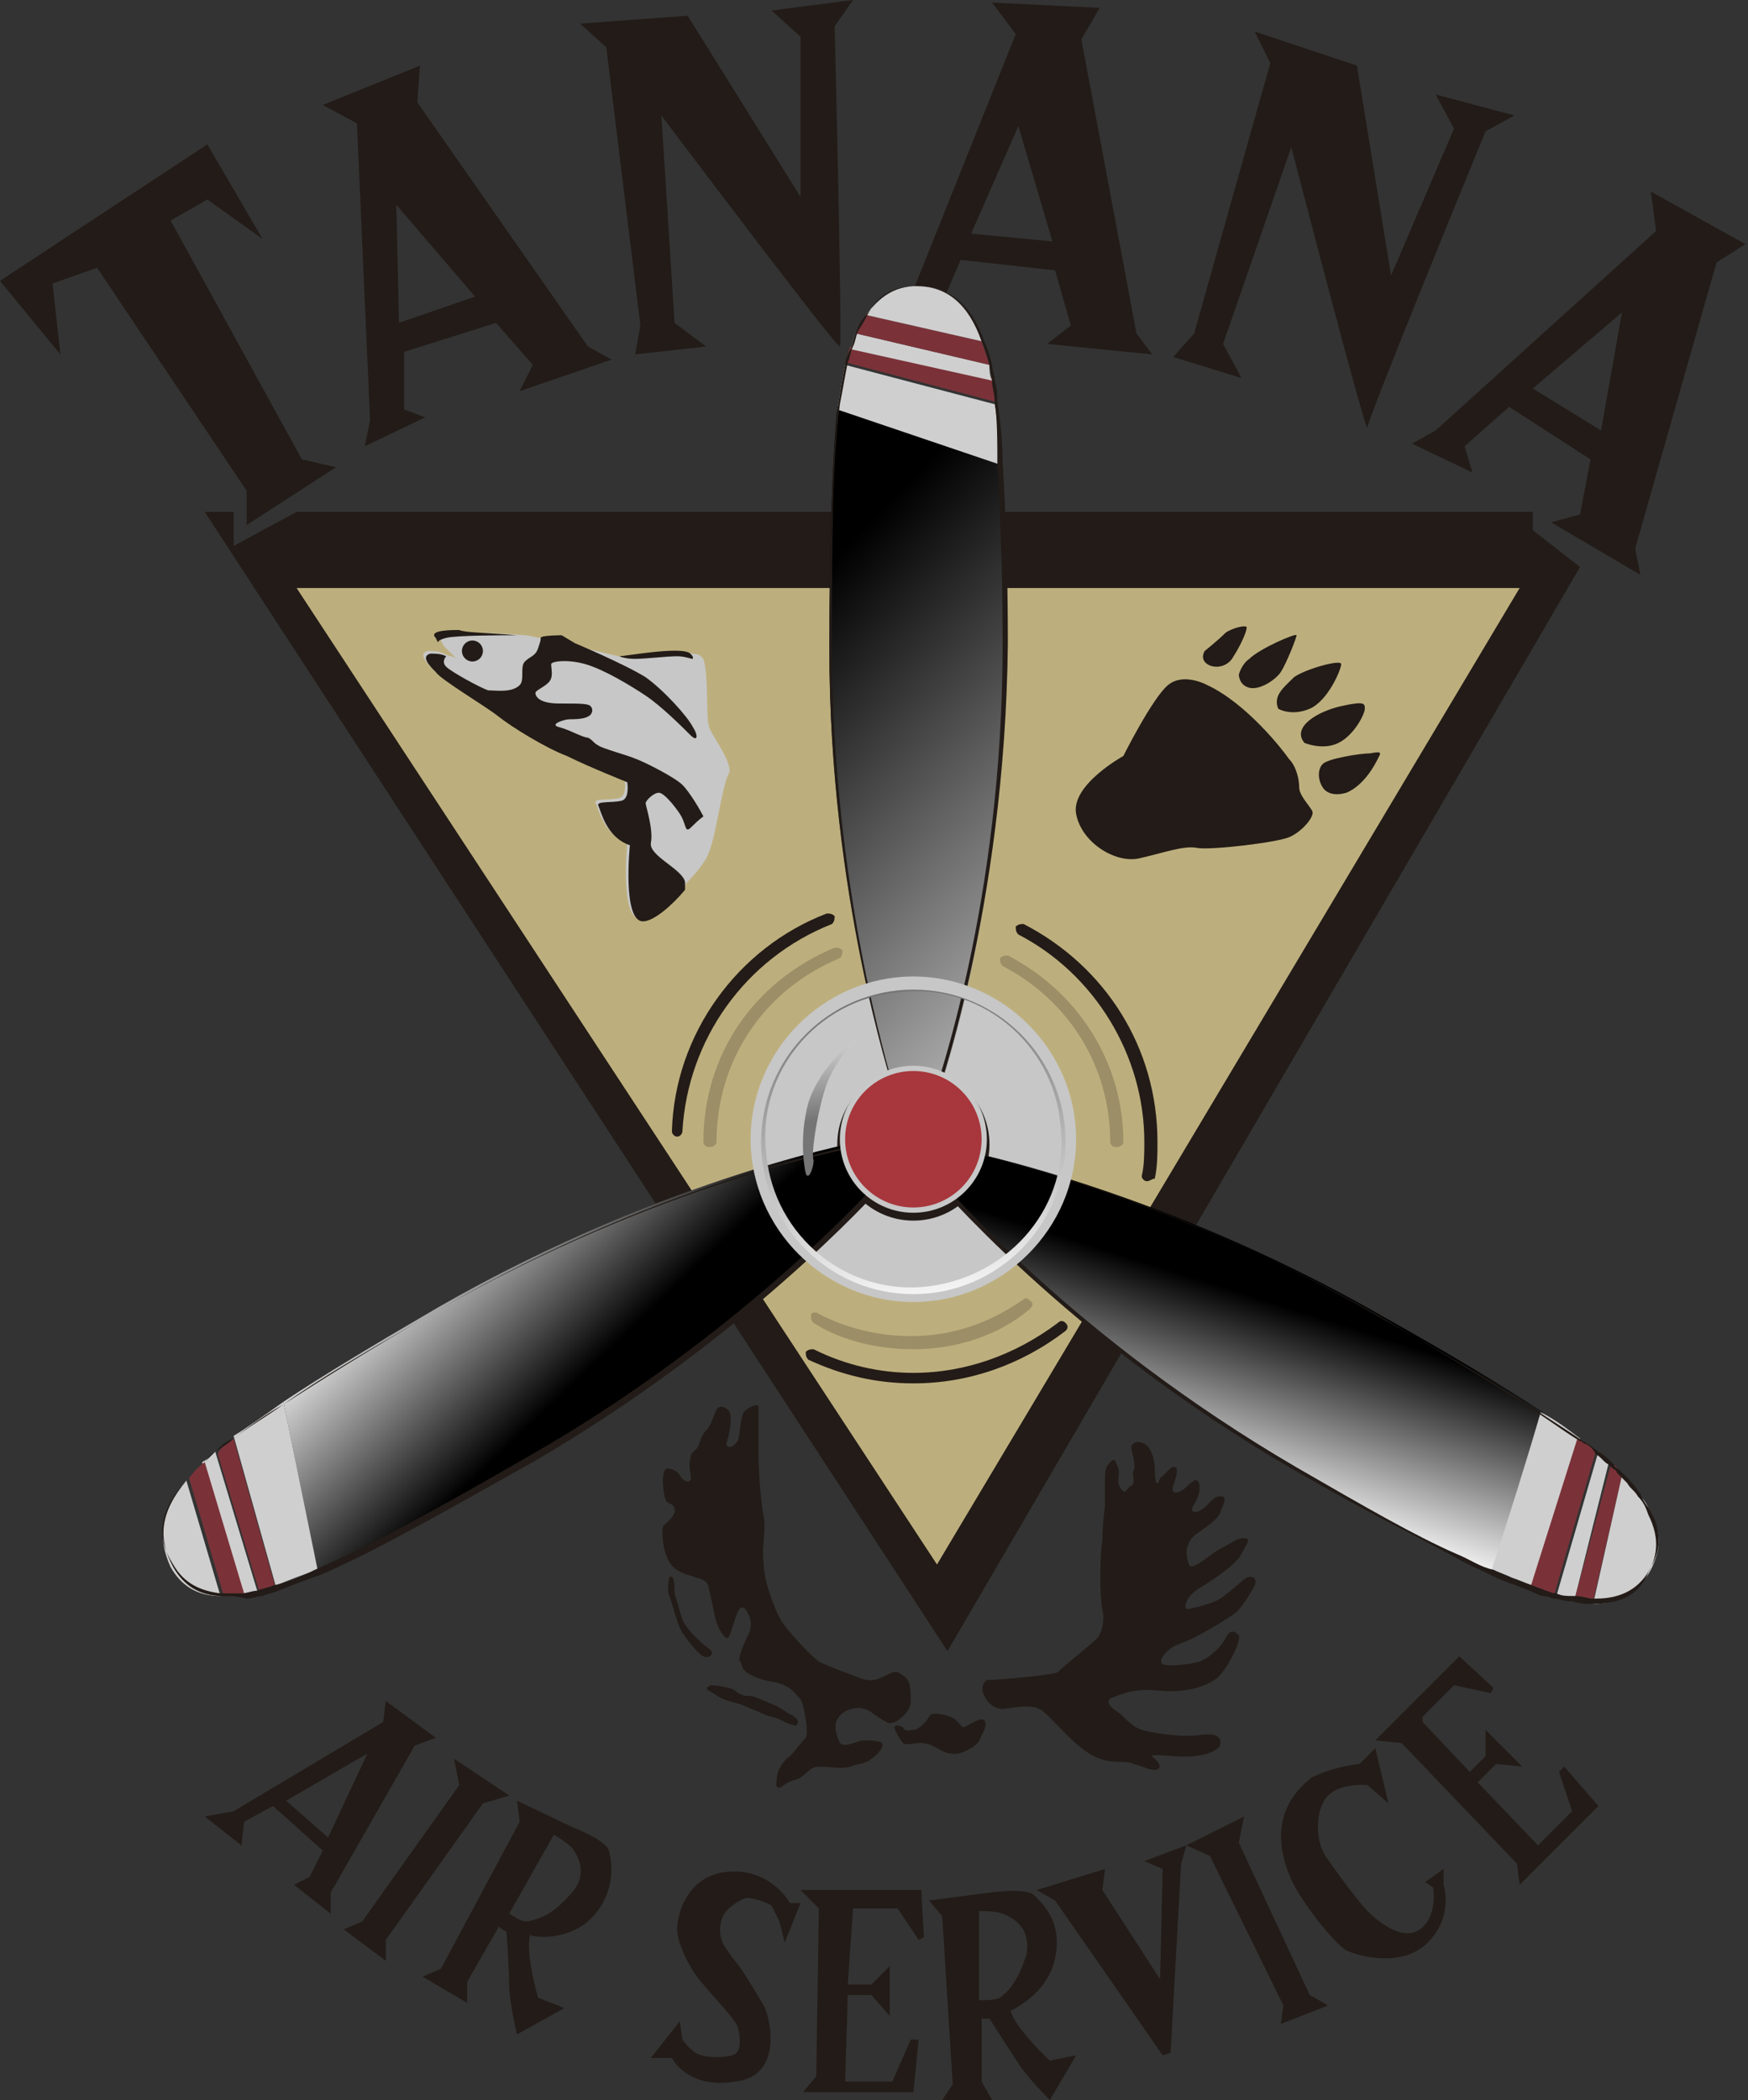 <?xml version="1.0" encoding="utf-8"?>
<!-- Generator: Adobe Illustrator 25.4.1, SVG Export Plug-In . SVG Version: 6.00 Build 0)  -->
<svg version="1.1" id="Layer_1" xmlns="http://www.w3.org/2000/svg" xmlns:xlink="http://www.w3.org/1999/xlink" x="0px" y="0px"
	 viewBox="0 0 66.6 80" style="enable-background:new 0 0 66.6 80;" xml:space="preserve">
<rect x="0" y="0" width="66.6" height="80" fill="#333333" stroke="none"/>
<style type="text/css">
	.st0{fill:#221B17;}
	.st1{fill:#BDAF7D;}
	.st2{fill:#C7C7C7;}
	.st3{fill:url(#SVGID_1_);}
	.st4{fill:#D0CFCF;}
	.st5{fill:#7A3238;}
	.st6{fill:url(#SVGID_00000183938149159053370670000001074580568230295227_);}
	.st7{fill:url(#SVGID_00000135667854043568364350000003838606789246934931_);}
	.st8{fill:#231B17;}
	.st9{fill:#9C8E66;}
	.st10{fill:#C8C8C8;}
	.st11{fill:#A7373C;}
	.st12{fill:url(#SVGID_00000060018637027929943190000015152300910363386003_);}
	.st13{fill:url(#SVGID_00000095310595639802193920000011936159395532474518_);}
</style>
<g>
	<polygon class="st0" points="7.8,19.5 8.9,19.5 8.9,20.8 11.3,19.5 58.4,19.5 58.4,20.2 60.2,21.6 36.1,62.9 	"/>
	<polygon class="st1" points="11.3,22.4 35.7,59.6 57.9,22.4 	"/>
	<circle class="st2" cx="34.8" cy="43.4" r="6"/>
	<circle class="st0" cx="34.8" cy="43.6" r="2.9"/>
	<path class="st2" d="M27,32.5c-0.1,0.3-0.5,0.8-1,1.3c-0.5,0.6-1.2,1.2-1.6,1.2c-0.8,0-0.5-2.9-0.5-2.9c-0.9-0.3-1.1-1.3-1.2-1.5
		c-0.1-0.2,0.5-0.1,0.9-0.2c0.3-0.1,0.2-0.7,0.2-0.7s-1.5-0.6-2.3-1c-0.8-0.3-2.1-1.1-2.6-1.5c-0.5-0.4-2.2-1.4-2.4-1.7
		c-0.2-0.2-0.6-0.6-0.2-0.7c0.2,0,0.4,0,0.6,0.1c0.2,0.1,0.4,0.1,0.5,0.2l-0.5-0.5l-0.1-0.2c-0.3-0.3,0.6-0.3,0.9-0.3
		c0.2,0,1.1,0,2.3,0.1h0c0.2,0,0.4,0.1,0.6,0.1c0.2,0,0.3,0.1,0.5,0.1c0.3,0.1,0.5,0.1,0.8,0.2c1.2,0.3,2.1,0.5,2.1,0.5s0,0,0,0
		c0.2,0,2.4-0.4,2.7-0.1c0,0,0.1,0.1,0.1,0.1c0.2,0.6,0.1,2.2,0.2,2.5c0,0.3,0.8,1.2,0.8,1.8C27.5,29.9,27.3,31.8,27,32.5z"/>
	<polygon class="st0" points="3.7,10.2 9.4,18.7 9.4,20 12.8,17.8 11.5,17.5 6.5,8.4 7.9,7.6 10,9.1 7.9,5.5 0,10.7 2.3,13.5 
		2,10.8 	"/>
	<path class="st0" d="M23.3,13.7l-0.9-0.5l-6.5-9.3L16,2.5L12.3,4l1.3,0.7l0.5,11.3l-0.2,1l2.3-1.1l-0.8-0.3l0-2.2l3.5-1.1l1.4,1.6
		l-0.5,1L23.3,13.7z M15.2,12.3c0,0-0.1-4.5-0.1-4.5l3,3.5L15.2,12.3z"/>
	<path class="st0" d="M43.9,13.5l-0.6-0.8L41.2,1.5l0.7-1.2l-4.1-0.2l0.9,1.2l-4.2,10.5l-0.6,0.8l2.6-0.1L35.7,12l0.9-2.1l3.6,0.4
		l0.6,2.1l-0.9,0.7L43.9,13.5z M37,8.9c0,0,1.8-4.1,1.8-4.1l1.3,4.4L37,8.9z"/>
	<path class="st0" d="M62.5,21.9l-0.2-1L65.4,10l1.1-0.7l-3.6-2l0.2,1.5l-8.4,7.6l-0.9,0.5l2.3,1.1L55.8,17l1.7-1.5l3.1,2l-0.4,2.1
		l-1.1,0.3L62.5,21.9z M58.4,14.8c0,0,3.4-2.9,3.4-2.9L61,16.4L58.4,14.8z"/>
	<path class="st0" d="M24.2,13.5l2.7-0.3l-1.2-0.9l-0.5-7.9c0,0,6.7,8.9,6.8,8.8S31.8,1,31.8,1l0.7-1l-3.1,0.4l1.1,1v6.1l-4.3-6.9
		l-4.1,0.3l1,0.9l1.3,10.6L24.2,13.5z"/>
	<path class="st0" d="M44.7,13.6l2.6,0.8l-0.7-1.3l2.6-7.5c0,0,2.8,10.8,2.9,10.7C52,16.2,56.6,5,56.6,5l1.1-0.6l-3-0.8l0.7,1.3
		L53,10.5l-1.3-8l-3.9-1.3l0.6,1.2l-2.9,10.3L44.7,13.6z"/>
	<path class="st0" d="M37.6,64c0,0-0.3,0.2-0.1,0.6c0.2,0.4,0.5,0.5,0.7,0.5c0.2,0,1-0.2,1.4,0s1.1,1.2,1.9,1.7s1.3,0.2,1.7,0.4
		c0.4,0.1,0.7,0.3,0.9,0.2s0-0.3-0.1-0.4c-0.1-0.1-0.4-0.2,0.7-0.1c1.1,0.1,1.8-0.2,1.8-0.5c0-0.2-0.1-0.4-0.8-0.3
		c-0.7,0.1-1.9-0.1-2.2-0.2s-0.5-0.3-0.8-0.6c-0.3-0.2-0.6-0.4-0.4-0.6c0.3-0.1,0.8-0.4,1.8-0.3c1,0.1,1.8-0.1,2.3-0.5
		c0.5-0.5,0.9-1.5,0.8-1.6s-0.3-0.3-0.5,0.1s-0.7,0.8-1,0.9c-0.3,0.1-1.2,0.2-1.4,0.1c-0.2-0.1,0.1-0.6,0.7-0.8
		c0.6-0.2,1.7-0.9,2-1.1c0.3-0.2,0.7-0.9,0.8-1.1s0-0.4-0.3-0.3c-0.3,0.2-0.9,0.8-1.2,0.9c-0.2,0.1-0.9,0.3-1.1,0.3
		c-0.1-0.1,0-0.5,0.5-0.8c0.5-0.3,1.4-0.9,1.6-1.3s0.4-0.6,0.1-0.6s-0.5,0.2-0.9,0.4c-0.4,0.2-1.1,0.9-1.2,0.6s-0.2-0.7,0.2-1.1
		c0.4-0.3,0.9-0.6,1-0.9c0.1-0.3,0.3-0.6,0-0.6s-0.4,0.3-0.7,0.5c-0.3,0.2-0.5,0.1-0.3-0.2c0.2-0.3,0.3-0.8,0.1-0.9
		c-0.1-0.1-0.4,0.3-0.6,0.4c-0.2,0.1-0.4,0.1-0.3-0.2c0.1-0.3,0.2-0.6,0.1-0.7c-0.2-0.1-0.4,0.3-0.6,0.4C44.1,56.7,44,56.5,44,56
		c0-0.5-0.2-0.9-0.4-1c-0.2-0.1-0.4-0.1-0.5,0.1c0,0.2,0.2,0.7,0.1,0.9s0.1,0.5-0.1,0.6c-0.2,0.1-0.2,0.4-0.4,0.1s0-0.5-0.1-0.8
		c-0.1-0.2-0.1-0.4-0.3-0.2c-0.2,0.2-0.2,0.4-0.2,0.7s0,0.9,0,1c0,0-0.1,0.7-0.1,1.3c-0.1,0.5-0.1,2.2,0,2.6s0,1-0.3,1.2
		c-0.2,0.2-1.2,1-1.4,1.2C40.2,63.8,38.1,64,37.6,64z"/>
	<path class="st0" d="M34.1,65.9c0,0,0.2,0.4,0.3,0.5s0.4,0,0.7,0s0.6,0.2,0.8,0.3c0.2,0.1,0.5,0.2,0.9,0s0.5-0.3,0.6-0.6
		c0.2-0.3,0.2-0.6,0-0.6c-0.2,0-0.6,0.3-0.7,0.3c-0.1,0-0.2-0.3-0.5-0.4s-0.7-0.2-0.8,0c-0.1,0.2-0.4,0.5-0.6,0.5
		c-0.1,0-0.3,0.1-0.4-0.1C34.4,65.8,34,65.6,34.1,65.9z"/>
	<path class="st0" d="M32,66.4c0,0-0.3-0.6-0.1-0.9c0.2-0.4,0.8-0.5,1-0.4c0.2,0,0.5,0.3,0.7,0.4s0.2,0.2,0.5,0.1
		c0.2-0.1,0.6-0.4,0.6-0.8c0-0.4,0-0.7-0.2-0.9c-0.3-0.2-0.3-0.3-0.7-0.1s-0.6,0.3-1.1,0.1c0,0-1.1-0.4-1.5-0.6
		c-0.4-0.3-1.2-1.2-1.4-1.5s-0.7-1.5-0.7-2.2c-0.1-0.7,0.1-1.3,0-1.8c-0.1-0.5-0.2-1.7-0.2-2.3s0-1.7,0-1.9c0-0.2-0.6,0.1-0.6,0.3
		c-0.1,0.2-0.1,0.8-0.2,1c-0.2,0.3-0.5,0.3-0.4,0s0.2-0.9,0.1-1.1c-0.1-0.2-0.4-0.3-0.5-0.1s-0.2,0.6-0.4,0.8
		c-0.2,0.2-0.2,0.4-0.3,0.6s-0.3,0.2-0.3,0.5c-0.1,0.3,0.1,0.7,0,0.8s-0.3,0-0.4-0.2s-0.6-0.4-0.6-0.1c-0.1,0.3,0,1,0.1,1.1
		c0.1,0.1,0.3,0.1,0.3,0.3c0.1,0.2-0.4,0.6-0.4,0.6c-0.1,0-0.1,0.9,0.2,1.4c0.3,0.5,0.9,0.5,1,0.6c0.1,0,0.5,0.1,0.5,0.4
		c0.1,0.3,0.2,1,0.3,1.3c0.1,0.3,0.3,0.6,0.4,0.6c0.1,0,0.2-0.4,0.3-0.7c0.1-0.3,0.2-0.6,0.4-0.4c0.2,0.3,0.3,0.6,0.1,1
		s-0.4,0.9-0.3,1c0.1,0.1,0,0.3,0.4,0.5c0.4,0.2,0.5,0.2,1,0.3c0.4,0.1,0.6,0.3,0.7,0.4c0.1,0.2,0.2,0.1,0.3,0.5s0.2,1,0.1,1.2
		c-0.2,0.2-0.4,0.5-0.6,0.7c-0.3,0.2-0.5,0.6-0.5,0.8c0,0.2-0.1,0.4,0.1,0.4c0.1,0,0.2-0.2,0.6-0.3c0.4-0.1,0.5-0.5,0.9-0.5
		c0.4,0,0.9,0.1,1.2,0c0.2-0.1,0.6-0.1,0.8-0.3c0.3-0.2,0.5-0.5,0.4-0.6c-0.1-0.1-0.5-0.1-0.7-0.1S32.2,66.6,32,66.4z"/>
	<path class="st0" d="M25.5,60.1c0,0-0.1,0.5,0,0.7s0.3,1.1,0.5,1.4c0.2,0.3,0.6,0.8,0.8,0.9s0.5-0.1,0.2-0.3
		c-0.3-0.2-0.9-0.8-1-1.1c-0.1-0.3-0.2-0.7-0.3-1C25.7,60.5,25.7,59.9,25.5,60.1z"/>
	<path class="st0" d="M27.1,64.2c0,0-0.3,0.1-0.1,0.2c0.2,0.1,0.3,0.2,0.5,0.3c0.2,0.1,0.7,0.2,0.9,0.3s0.5,0.2,0.7,0.3
		s0.4,0.1,0.6,0.2c0.2,0.1,0.4,0.2,0.5,0.2c0.1,0.1,0.2,0,0.2-0.1c0-0.1-0.1-0.2-0.3-0.3c-0.2-0.1-0.3-0.2-0.5-0.3s-0.5-0.2-0.7-0.3
		c-0.2-0.1-0.4-0.1-0.5-0.1c-0.1,0-0.3-0.1-0.4-0.2S27.3,64.2,27.1,64.2z"/>
	<polygon class="st0" points="13.1,73.5 14.7,74.7 14.7,73.9 18.4,68.7 19.4,68.4 17.3,67 17.5,68 13.8,73.2 	"/>
	<polygon class="st0" points="48.8,77.1 50.6,76.4 49.9,76 47.2,70.2 47.4,69.2 45.2,70.3 46.1,70.7 48.9,76.4 	"/>
	<path class="st0" d="M14.7,64.8l-0.1,0.8l-5.7,3.4l-1.1,0.2l1.4,1.1l0.1-0.9l1.1-0.6l1.9,1.7l-0.5,1l-0.6,0.3l1.4,1.1v-0.8l3.2-5.6
		l0.8-0.3L14.7,64.8z M12.5,70l-1.6-1.4l3.1-1.8L12.5,70z"/>
	<path class="st0" d="M22.6,73c0.9-1,0.7-2.1,0.6-2.5s-1.4-0.9-1.4-0.9l-2.1-1l0.1,0.8L16.8,75l-0.7,0.3l1.7,1v-0.8l1.2-2.1l0.3,0.2
		c0,0,0.1,1.4,0.1,2c0,0.7,0.3,1.9,0.3,1.9l1.8-1l-1-0.4c0,0-0.5-1.7-0.3-2.4C20.2,73.8,21.7,74,22.6,73z M20.1,73.2
		c-0.3,0-0.5-0.2-0.7-0.3l1.7-3c0.2,0.1,0.5,0.3,0.7,0.5c0.3,0.4,0.6,1.1-0.1,1.8C21,73,20.5,73.1,20.1,73.2z"/>
	<path class="st0" d="M40.2,74.6c0.3-1.4-0.5-2.1-0.8-2.4c-0.3-0.3-1.7-0.1-1.7-0.1l-2.3,0.3l0.5,0.6l0.4,6.4l-0.4,0.6l1.9,0
		l-0.4-0.7l0-2.4l0.3,0c0,0,0.7,1.1,1.1,1.7C39.1,79.1,40,80,40,80l1-1.7l-1,0.2c0,0-1.3-1.2-1.5-1.9C38.5,76.6,39.9,76,40.2,74.6z
		 M38.1,76.1c-0.2,0.1-0.5,0.1-0.8,0.1l0-3.4c0.2,0,0.6,0,0.9,0.1c0.5,0.2,1.1,0.6,0.9,1.6C38.8,75.4,38.5,75.8,38.1,76.1z"/>
	<path class="st0" d="M32.5,72.7h1.7l0.8,1.2l0.2-0.1l-0.1-1.8h-2.7l0,0l-1.9,0l0.7,0.7l-0.1,6.4l-0.5,0.6h1.3h0.8h2.1l0.2-2h-0.3
		L34,79.3h-1.8l0,0l0.1-3.3h0.9c0,0,0.7,0.8,0.7,0.8c0,0,0-1.9,0-1.9l-0.7,0.7h-0.9L32.5,72.7L32.5,72.7z"/>
	<path class="st0" d="M54.2,65.4l1.2-1.2l1.4,0.3l0.1-0.2l-1.3-1.2L53.7,65l0,0l-1.3,1.3l1,0.1l4.4,4.6l0.1,0.8l0.9-0.9l0.6-0.6
		l1.5-1.5l-1.3-1.5l-0.2,0.2l0.5,1.5l-1.3,1.3l0,0l-2.3-2.4l0.7-0.7c0,0,1.1,0.1,1,0.1c0,0-1.4-1.4-1.4-1.4l0,1L56,67.5l-1.8-1.9
		L54.2,65.4z"/>
	<polygon class="st0" points="39.5,72 40.2,72.4 44.3,78.3 44.6,78.2 45,71 45.2,70.3 43.6,70.9 44.3,71.2 44.2,75.4 42,72 
		42.1,71.2 	"/>
	<path class="st0" d="M29.7,73.2l0.2,0.8l0.6-1.5h-0.4c0,0-0.7-1.3-2.3-1.2c-1.6,0.1-2,1.6-2,2.2s0.6,1.7,1,2.1
		c0.4,0.5,1.2,1.3,1.3,1.6s0.2,1-0.2,1.1s-1.1,0.1-1.4-0.1c-0.3-0.2-0.5-0.5-0.5-0.5L25.9,77l-1.1,1.4l0.8,0c0,0,0.6,1.2,2.4,0.9
		c1.8-0.2,1.4-2.3,1.1-2.9c0,0-0.6-1-0.8-1.3s-0.8-1-0.8-1.2c-0.1-0.2-0.1-0.7,0.1-1s0.7-0.6,0.9-0.6s0.8,0.2,0.9,0.3
		C29.5,72.8,29.7,73.2,29.7,73.2z"/>
	<path class="st0" d="M52.9,68.7L52.1,68c0,0-1-0.1-1.5,0.4s-0.5,1.7-0.1,2.3c0.4,0.6,1.3,1.8,1.6,2.1c0.3,0.3,1.3,1.2,2,0.7
		s0.5-1.6,0.5-1.6l-0.3-0.2l0.7-0.5l0,0.6c0,0,0.4,1.2-0.6,2.2s-2.7,0.5-3.1,0.3c-0.4-0.2-1.7-1.8-2.1-2.7s-0.9-2.6,0.8-3.9
		c0,0,0.8-0.4,1.8-0.5l0.6-0.6L52.9,68.7z"/>
	<path class="st0" d="M42.8,28.8c0,0-2,1.1-1.8,2.2c0.2,1.1,1.5,1.9,2.4,1.7c0.9-0.2,1.7-0.5,2.2-0.4c0.5,0.1,3-0.2,3.5-0.4
		s1-0.8,0.9-1c-0.1-0.2-0.5-0.6-0.5-0.9s-0.1-0.8-0.4-1.1c-0.2-0.3-1.6-2.1-3.1-2.8c0,0-0.9-0.5-1.5,0
		C43.9,26.6,42.8,28.8,42.8,28.8z"/>
	<path class="st0" d="M45.9,24.8c0,0-0.2,0.3,0.1,0.5s0.8,0.1,1-0.3c0.2-0.3,0.5-0.9,0.5-1.1c0-0.1-0.5,0-0.8,0.2
		C46.4,24.4,45.9,24.8,45.9,24.8z"/>
	<path class="st0" d="M47.2,25.7c0,0,0,0.4,0.4,0.5c0.4,0.1,1-0.3,1.2-0.6s0.6-1.3,0.6-1.4c0-0.1-1.4,0.5-1.8,0.9
		C47.3,25.3,47.2,25.7,47.2,25.7z"/>
	<path class="st0" d="M48.7,27c0,0,0.5,0.3,1.2,0c0.7-0.3,1.2-1.5,1.2-1.7s-1.4,0.2-1.8,0.5C48.9,26.2,48.5,26.5,48.7,27z"/>
	<path class="st0" d="M49.7,28.3c0,0,0.7,0.3,1.3,0c0.6-0.3,1-1.1,1-1.3c0-0.2,0-0.3-0.9-0.1S49.2,27.7,49.7,28.3z"/>
	<path class="st0" d="M50.4,30c0,0,0.2,0.4,0.9,0.2c0.7-0.3,1.1-1.1,1.2-1.3s0.2-0.3-0.3-0.2c-0.4,0-1.6,0.2-1.8,0.4
		C50.2,29.3,50.2,29.7,50.4,30z"/>
	<circle class="st0" cx="18" cy="24.8" r="0.4"/>
	<path class="st0" d="M26.2,31.6c-0.1,0-0.1-0.3-0.3-0.6c-0.2-0.3-0.6-0.8-0.8-0.8c-0.2,0-0.5,0.3-0.5,0.4c0,0.1,0.3,1,0.2,1.5
		c-0.1,0.5,1.2,1,1.3,1.5c0,0.1,0,0.2,0,0.3c-0.5,0.6-1.2,1.2-1.6,1.2c-0.8,0-0.5-2.9-0.5-2.9c-0.9-0.3-1.1-1.3-1.2-1.5
		c-0.1-0.2,0.5-0.1,0.9-0.2c0.3-0.1,0.2-0.7,0.2-0.7s-1.5-0.6-2.3-1c-0.8-0.3-2.1-1.1-2.6-1.5c-0.5-0.4-2.2-1.4-2.4-1.7
		c-0.2-0.2-0.6-0.6-0.2-0.7c0.2,0,0.4,0,0.6,0.1c0,0-0.2,0.2,0,0.4c0.2,0.2,1.3,0.8,1.6,0.9c0.3,0,0.9,0.1,1.2-0.2
		c0.2-0.2,0-0.7,0.2-0.9c0.2-0.2,0.4-0.2,0.5-0.5c0.1-0.3,0.1-0.3,0.1-0.4v0c0-0.1,0.8-0.1,0.8-0.1l0.5,0.3c0,0,1.9,0.8,2.7,1.3
		c0.7,0.5,1.6,1.5,1.8,1.9c0.2,0.3,0.2,0.6-0.1,0.3c-0.3-0.3-1.1-1.1-1.7-1.5c-0.6-0.4-1.6-1-2.3-1.2c-0.7-0.2-1.3-0.1-1.3,0
		c0,0.2,0.1,0.5-0.1,0.7c-0.2,0.2-0.5,0.3-0.5,0.4c0,0.1,0.1,0.4,0.9,0.4c0.8,0,1.1,0,1.2,0.1c0.1,0.1,0.1,0.3-0.1,0.4
		c-0.2,0.1-0.5,0.1-0.7,0.1c-0.2,0-0.8,0.2-0.4,0.3c0.4,0.1,0.9,0.4,1.1,0.4c0.2,0.1,0.2,0.2,0.4,0.3c0.1,0.1,1.2,0.4,1.4,0.5
		c0.3,0.1,1.5,0.7,1.8,1c0.3,0.3,0.7,1,0.8,1.2C26.4,31.4,26.3,31.6,26.2,31.6z"/>
	<path class="st0" d="M19.7,24.2c-0.5,0-2.3,0-2.7,0.1c-0.4,0.1-0.3,0.2-0.3,0.2l-0.1-0.2c-0.3-0.3,0.6-0.3,0.9-0.3
		C17.7,24.1,18.5,24.1,19.7,24.2z"/>
	<path class="st0" d="M26.4,25.1c-0.1,0-0.3-0.1-0.6-0.1c-0.4,0-1.2,0.1-1.6,0.1c-0.4,0-0.6-0.1-0.6-0.1c0.2,0,2.4-0.4,2.7-0.1
		C26.4,25,26.4,25,26.4,25.1z"/>
	<linearGradient id="SVGID_1_" gradientUnits="userSpaceOnUse" x1="48.069" y1="40.934" x2="29.739" y2="23.446">
		<stop  offset="0" style="stop-color:#FFFFFF"/>
		<stop  offset="1" style="stop-color:#000000"/>
	</linearGradient>
	<path class="st3" d="M38.3,24.6c0,10.3-2.7,17.5-2.7,17.5L34,41.3c0,0-2.4-7.2-2.4-16.6c0-3.9,0.1-7,0.3-9.2l6.2,2.1
		C38.3,19.5,38.3,21.8,38.3,24.6z"/>
	<path class="st4" d="M38.1,17.7l-6.2-2.1c0.1-0.6,0.2-1.2,0.3-1.7l5.7,1.5C38,16,38.1,16.8,38.1,17.7z"/>
	<path class="st5" d="M37.9,15.3l-5.7-1.5c0.1-0.2,0.1-0.4,0.2-0.6l5.4,1.2C37.8,14.8,37.9,15,37.9,15.3z"/>
	<path class="st4" d="M37.8,14.5l-5.4-1.2c0.1-0.2,0.1-0.4,0.2-0.6l5.1,1.2C37.7,14.1,37.7,14.3,37.8,14.5z"/>
	<path class="st5" d="M37.7,13.9l-5.1-1.2c0.1-0.3,0.2-0.5,0.4-0.7l4.4,1C37.5,13.3,37.6,13.6,37.7,13.9z"/>
	<path class="st4" d="M37.4,13L33,12c0.5-0.7,1.1-1.1,1.9-1.1C36.1,10.9,36.9,11.5,37.4,13z"/>
	
		<linearGradient id="SVGID_00000114036780624348884370000006115813469847240626_" gradientUnits="userSpaceOnUse" x1="16.799" y1="45.581" x2="22.784" y2="51.847">
		<stop  offset="0" style="stop-color:#FFFFFF"/>
		<stop  offset="1" style="stop-color:#000000"/>
	</linearGradient>
	<path style="fill:url(#SVGID_00000114036780624348884370000006115813469847240626_);" d="M16.7,49.8c8.9-5.1,16.5-6.4,16.5-6.4
		l0.2,1.7c0,0-5,5.7-13.2,10.4c-3.4,2-6.1,3.4-8.1,4.3l-1.3-6.4C12.3,52.4,14.3,51.2,16.7,49.8z"/>
	<path class="st4" d="M10.8,53.4l1.3,6.4c-0.6,0.2-1.1,0.4-1.6,0.6l-1.6-5.7C9.4,54.4,10.1,53.9,10.8,53.4z"/>
	<path class="st5" d="M8.9,54.8l1.6,5.7c-0.2,0.1-0.4,0.1-0.6,0.2l-1.6-5.3C8.4,55.1,8.7,55,8.9,54.8z"/>
	<path class="st4" d="M8.2,55.3l1.6,5.3c-0.2,0.1-0.4,0.1-0.6,0.1l-1.5-5C7.9,55.6,8.1,55.4,8.2,55.3z"/>
	<path class="st5" d="M7.8,55.7l1.5,5c-0.3,0-0.5,0.1-0.8,0l-1.3-4.4C7.3,56.2,7.5,55.9,7.8,55.7z"/>
	<path class="st4" d="M7.1,56.4l1.3,4.4c-0.9,0-1.5-0.4-1.9-1.1C6,58.6,6.1,57.6,7.1,56.4z"/>
	
		<linearGradient id="SVGID_00000063628871109512555050000002286326590516664458_" gradientUnits="userSpaceOnUse" x1="44.881" y1="56.596" x2="47.219" y2="49.208">
		<stop  offset="0" style="stop-color:#FFFFFF"/>
		<stop  offset="1" style="stop-color:#000000"/>
	</linearGradient>
	<path style="fill:url(#SVGID_00000063628871109512555050000002286326590516664458_);" d="M58.8,53.8c-0.5,1.4-1.4,4.3-1.9,6.1
		c-0.4-0.2-0.9-0.4-1.4-0.6c-1.7-0.8-3.6-1.9-6.1-3.3c-8.9-5.1-13.8-11.1-13.8-11.1l1.4-1c0,0,7.4,1.5,15.6,6.2
		C55.1,51.5,57.1,52.7,58.8,53.8z"/>
	<path class="st4" d="M60.2,54.8l-1.8,5.7c0,0,0,0-0.1,0c-0.3-0.1-0.5-0.2-0.8-0.3c-0.2-0.1-0.5-0.2-0.7-0.3
		c0.6-1.8,1.5-4.7,1.9-6.1C59.3,54.1,59.8,54.5,60.2,54.8z"/>
	<path class="st5" d="M60.8,55.3l-1.6,5.5c-0.1,0-0.2-0.1-0.4-0.1c-0.2,0-0.3-0.1-0.5-0.2l1.8-5.7c0.1,0,0.1,0.1,0.2,0.1
		C60.5,55,60.7,55.2,60.8,55.3z"/>
	<path class="st4" d="M61.3,55.7L60,60.9c0,0-0.1,0-0.1,0c-0.2,0-0.4-0.1-0.6-0.1l1.6-5.5C61,55.4,61.2,55.6,61.3,55.7z"/>
	<path class="st5" d="M61.8,56.2L60.7,61c-0.2,0-0.5,0-0.7-0.1l1.4-5.2c0.1,0.1,0.2,0.2,0.3,0.3C61.7,56.1,61.8,56.1,61.8,56.2z"/>
	<path class="st4" d="M62.9,59.8c-0.5,0.9-1.2,1.3-2.2,1.3l1.1-4.9c0.1,0.1,0.2,0.2,0.3,0.3c0.1,0.2,0.3,0.3,0.4,0.5
		c0.2,0.2,0.3,0.4,0.4,0.7C63.3,58.3,63.3,59,62.9,59.8z"/>
	<g>
		<path class="st8" d="M34.8,52.7c-1.4,0-2.7-0.3-4-0.9c-0.1-0.1-0.1-0.2-0.1-0.3c0.1-0.1,0.2-0.1,0.3-0.1c1.2,0.6,2.5,0.9,3.8,0.9
			c2,0,3.9-0.7,5.5-1.9c0.1-0.1,0.2-0.1,0.3,0c0.1,0.1,0.1,0.2,0,0.3C38.9,52,36.9,52.7,34.8,52.7z"/>
	</g>
	<g>
		<path class="st8" d="M43.7,45C43.7,45,43.7,45,43.7,45c-0.1,0-0.2-0.1-0.2-0.2c0.1-0.4,0.1-0.9,0.1-1.3c0-3.3-1.9-6.4-4.8-7.9
			c-0.1-0.1-0.1-0.2-0.1-0.3c0.1-0.1,0.2-0.1,0.3-0.1c3.1,1.6,5.1,4.7,5.1,8.3c0,0.5,0,0.9-0.1,1.4C43.9,44.9,43.8,45,43.7,45z"/>
	</g>
	<g>
		<path class="st8" d="M25.8,43.3C25.8,43.3,25.8,43.3,25.8,43.3c-0.1,0-0.2-0.1-0.2-0.2c0.1-3.7,2.5-7,5.9-8.3c0.1,0,0.2,0,0.3,0.1
			c0,0.1,0,0.2-0.1,0.3c-3.3,1.3-5.5,4.4-5.7,7.9C26,43.2,25.9,43.3,25.8,43.3z"/>
	</g>
	<g>
		<path class="st9" d="M42.5,43.7c-0.1,0-0.2-0.1-0.2-0.2c0-2.9-1.6-5.4-4.1-6.7c-0.1-0.1-0.1-0.2-0.1-0.3c0.1-0.1,0.2-0.1,0.3-0.1
			c2.7,1.4,4.4,4.1,4.4,7.1C42.8,43.6,42.7,43.7,42.5,43.7z"/>
	</g>
	<g>
		<path class="st9" d="M27,43.7c-0.1,0-0.2-0.1-0.2-0.2c0-3.3,1.9-6.1,5-7.4c0.1,0,0.2,0,0.3,0.1c0,0.1,0,0.2-0.1,0.3
			c-2.9,1.2-4.7,3.9-4.7,7C27.3,43.6,27.2,43.7,27,43.7z"/>
	</g>
	<g>
		<path class="st9" d="M34.8,51.4c-1.3,0-2.7-0.3-3.8-1c-0.1-0.1-0.1-0.2-0.1-0.3S31,50,31.1,50c1.1,0.6,2.4,0.9,3.6,0.9
			c1.6,0,3-0.5,4.3-1.4c0.1-0.1,0.2,0,0.3,0.1c0.1,0.1,0,0.2-0.1,0.3C38,50.9,36.4,51.4,34.8,51.4z"/>
	</g>
	<g>
		<g>
			<path class="st0" d="M35.6,42.1L34,41.4l0,0c0-0.1-2.4-7.3-2.4-16.6c0-3.9,0.1-6.9,0.3-9.2c0.1-0.6,0.2-1.2,0.3-1.7
				c0-0.2,0.1-0.4,0.2-0.6c0.1-0.2,0.1-0.4,0.2-0.6c0.1-0.3,0.2-0.5,0.4-0.7c0.5-0.7,1.1-1.1,1.9-1.1c1.3,0,2.1,0.7,2.6,2.1
				c0.1,0.2,0.2,0.5,0.3,0.9c0,0.2,0.1,0.4,0.1,0.6c0.1,0.3,0.1,0.6,0.1,0.8c0.1,0.7,0.2,1.4,0.2,2.3c0.1,1.7,0.2,3.9,0.2,6.9
				C38.3,34.7,35.6,42,35.6,42.1L35.6,42.1z M34,41.3l1.5,0.7c0.2-0.7,2.7-7.7,2.7-17.4c0-3-0.1-5.2-0.2-6.9l0,0
				C38,16.8,38,16,37.9,15.3c0-0.3-0.1-0.5-0.1-0.8c0-0.2-0.1-0.4-0.1-0.6c-0.1-0.4-0.2-0.7-0.3-0.9c-0.5-1.4-1.3-2.1-2.5-2.1
				c-0.8,0-1.4,0.3-1.8,1c-0.1,0.2-0.2,0.4-0.4,0.7c-0.1,0.2-0.1,0.4-0.2,0.6c-0.1,0.2-0.1,0.4-0.2,0.6c-0.1,0.5-0.2,1.1-0.3,1.6
				c-0.3,2.3-0.3,5.3-0.3,9.2C31.7,33.8,33.9,40.8,34,41.3z"/>
		</g>
		<g>
			<path class="st0" d="M8.7,60.8c-0.1,0-0.1,0-0.2,0c-0.9,0-1.5-0.4-1.9-1.1c-0.6-1.1-0.5-2.1,0.5-3.3c0.2-0.2,0.4-0.4,0.7-0.7
				c0.1-0.1,0.3-0.3,0.4-0.4c0.2-0.2,0.4-0.4,0.7-0.5c0.5-0.4,1.2-0.9,1.9-1.3c1.4-0.9,3.3-2.1,5.9-3.6l0,0l0,0
				c8.8-5.1,16.5-6.4,16.5-6.4l0.1,0l0,0.1l0.2,1.7l0,0c-0.1,0.1-5.1,5.7-13.2,10.4c-3.4,1.9-6,3.4-8.1,4.3
				c-0.6,0.2-1.1,0.4-1.6,0.6c-0.2,0.1-0.4,0.1-0.6,0.2c-0.2,0-0.4,0.1-0.6,0.1C9,60.8,8.8,60.8,8.7,60.8z M16.7,49.9
				c-2.6,1.5-4.5,2.6-5.9,3.6c-0.7,0.5-1.4,0.9-1.9,1.3c-0.2,0.2-0.4,0.3-0.7,0.5c-0.2,0.1-0.3,0.3-0.4,0.4
				c-0.3,0.3-0.5,0.5-0.7,0.7c-1,1.1-1.2,2.1-0.5,3.2c0.4,0.7,1,1,1.8,1.1c0.2,0,0.5,0,0.8,0c0.2,0,0.4-0.1,0.6-0.1
				c0.2-0.1,0.4-0.1,0.6-0.2c0.5-0.1,1-0.3,1.6-0.6c2.1-0.9,4.8-2.4,8.1-4.3C28,51,33,45.5,33.3,45.2l-0.1-1.6
				C32.4,43.7,25.1,45.1,16.7,49.9L16.7,49.9z"/>
		</g>
		<g>
			<path class="st0" d="M60.7,61.1C60.7,61.1,60.7,61.1,60.7,61.1c-0.3,0-0.5,0-0.8-0.1l-0.1,0c-0.2,0-0.4-0.1-0.6-0.1
				c-0.1,0-0.2-0.1-0.4-0.1c-0.1,0-0.3-0.1-0.5-0.2c0,0,0,0,0,0l0,0c-0.3-0.1-0.5-0.2-0.8-0.3c-0.3-0.1-0.5-0.2-0.7-0.3
				c-0.4-0.2-0.9-0.4-1.4-0.7c-1.5-0.8-3.5-1.8-6.1-3.3c-8.8-5.1-13.7-11.1-13.8-11.1l0,0l0,0l1.4-1l0,0c0.1,0,7.5,1.6,15.6,6.2
				c2.9,1.7,4.7,2.8,6.2,3.8c0.6,0.4,1,0.7,1.5,1c0.1,0,0.1,0.1,0.2,0.1c0.2,0.1,0.3,0.2,0.4,0.4l0,0c0.2,0.1,0.3,0.3,0.5,0.4
				l0.1,0.1c0.1,0.1,0.2,0.1,0.2,0.2c0,0,0.1,0.1,0.1,0.1l0,0c0.1,0.1,0.2,0.2,0.3,0.3c0.1,0.2,0.3,0.3,0.4,0.5
				c0.2,0.2,0.3,0.4,0.4,0.7c0.4,0.8,0.4,1.5,0,2.2C62.5,60.7,61.8,61.1,60.7,61.1z M35.7,44.8c0.5,0.6,5.3,6.2,13.7,11.1
				c2.6,1.5,4.5,2.6,6.1,3.3c0.5,0.2,0.9,0.5,1.4,0.6c0.2,0.1,0.5,0.2,0.7,0.3c0.3,0.1,0.5,0.2,0.8,0.3l0,0c0,0,0,0,0,0
				c0.2,0.1,0.3,0.1,0.5,0.2c0.1,0,0.2,0.1,0.4,0.1c0.2,0.1,0.4,0.1,0.6,0.1l0.1,0c0.3,0,0.5,0.1,0.7,0.1c0,0,0,0,0.1,0
				c1,0,1.7-0.4,2.1-1.2c0.4-0.7,0.4-1.4,0-2.1v0c-0.1-0.2-0.3-0.4-0.4-0.7c-0.1-0.1-0.2-0.3-0.4-0.5c-0.1-0.1-0.2-0.2-0.3-0.3l0,0
				c0,0-0.1-0.1-0.1-0.1c-0.1-0.1-0.2-0.1-0.2-0.2l-0.1-0.1c-0.1-0.1-0.3-0.3-0.5-0.4l0,0c-0.1-0.1-0.3-0.2-0.4-0.3
				c-0.1,0-0.1-0.1-0.2-0.1c-0.4-0.3-0.9-0.6-1.5-1c-1.5-1-3.3-2.1-6.2-3.7C44.7,45.6,37.5,44,37,43.9L35.7,44.8z"/>
		</g>
	</g>
	<circle class="st10" cx="34.8" cy="43.4" r="2.8"/>
	<circle class="st11" cx="34.8" cy="43.4" r="2.6"/>
	<g>
		
			<linearGradient id="SVGID_00000072242240239474417400000006091510025758627975_" gradientUnits="userSpaceOnUse" x1="1336.293" y1="3301.936" x2="1348.427" y2="3301.936" gradientTransform="matrix(-0.102 -0.995 0.995 -0.102 -3112.505 1716.535)">
			<stop  offset="0" style="stop-color:#FFFFFF"/>
			<stop  offset="1" style="stop-color:#757575"/>
		</linearGradient>
		<path style="fill:url(#SVGID_00000072242240239474417400000006091510025758627975_);" d="M40.8,42.8c0.3,3.3-2.1,6.3-5.4,6.7
			c-3.3,0.3-6.3-2.1-6.7-5.4c-0.3-3.3,2.1-6.3,5.4-6.7C37.5,37.1,40.5,39.5,40.8,42.8z M29.2,44c0.3,3.1,3.1,5.4,6.2,5
			s5.4-3.1,5-6.2c-0.3-3.1-3.1-5.4-6.2-5C31.1,38.1,28.8,40.9,29.2,44z"/>
	</g>
	<g>
		<path class="st2" d="M34.8,49.6c-3.4,0-6.2-2.8-6.2-6.2c0-3.4,2.8-6.2,6.2-6.2c3.4,0,6.2,2.8,6.2,6.2C41,46.8,38.2,49.6,34.8,49.6
			z M34.8,37.7c-3.2,0-5.8,2.6-5.8,5.8s2.6,5.8,5.8,5.8c3.2,0,5.8-2.6,5.8-5.8S38,37.7,34.8,37.7z"/>
	</g>
	
		<linearGradient id="SVGID_00000181045311614536210060000003464703567086147497_" gradientUnits="userSpaceOnUse" x1="31.056" y1="38.347" x2="31.687" y2="42.59">
		<stop  offset="0" style="stop-color:#FFFFFF"/>
		<stop  offset="1" style="stop-color:#757575"/>
	</linearGradient>
	<path style="fill:url(#SVGID_00000181045311614536210060000003464703567086147497_);" d="M30.7,44.7c0,0-0.3-1.2,0.1-2.7
		c0.5-1.5,1.8-2.4,1.8-2.4s-0.9,0.9-1.2,2c-0.3,1-0.5,2.4-0.4,2.6C31,44.5,30.8,45,30.7,44.7z"/>
</g>
</svg>
